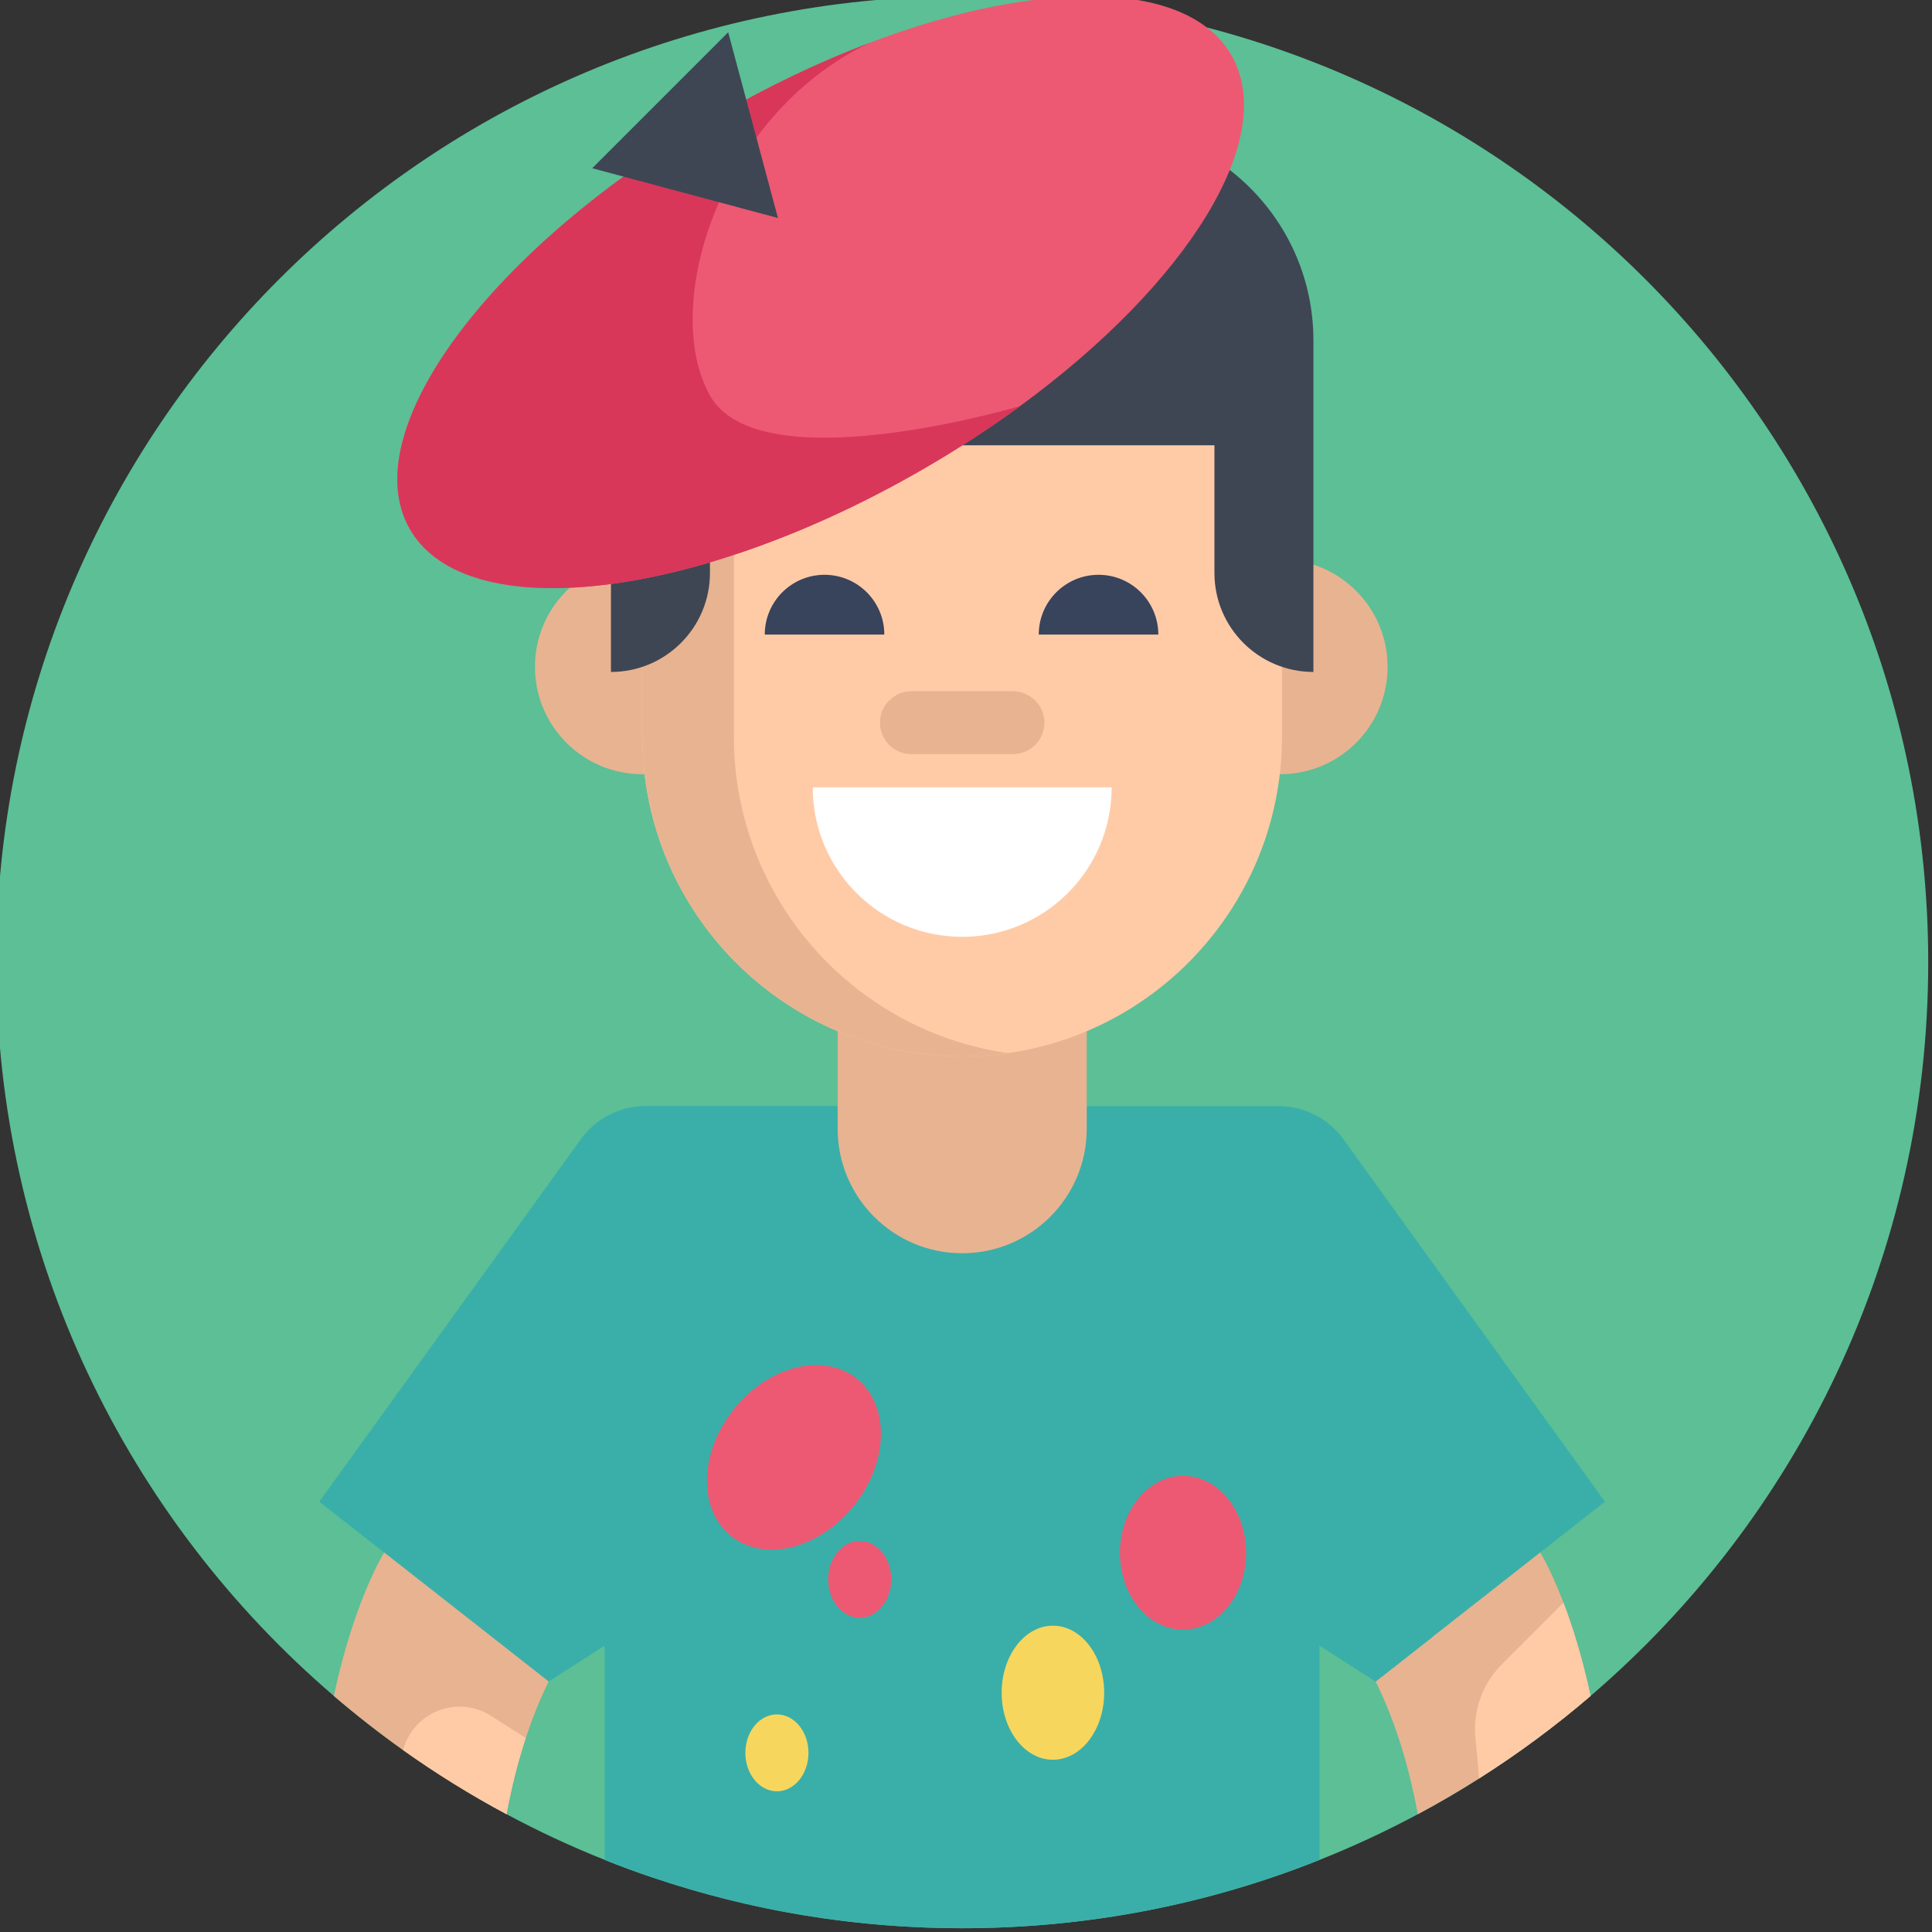 <?xml version="1.0"?>
<svg xmlns="http://www.w3.org/2000/svg" viewBox="1 1 512 512" width="512px" height="512px" class=""><rect x="1" y="1" width="512" height="512" fill="#333333" stroke="none"/><g><path d="m512 256c0 77.805-34.699 147.496-89.484 194.445-9.289 7.973-19.164 15.277-29.539 21.859-5.289 3.363-10.711 6.531-16.25 9.488-8.41 4.504-17.105 8.559-26.047 12.109-29.281 11.684-61.223 18.098-94.68 18.098-28.652 0-56.195-4.703-81.91-13.395-4.324-1.453-8.59-3.02-12.801-4.703-8.941-3.551-17.637-7.605-26.047-12.121-9.508-5.09-18.664-10.773-27.41-16.988-6.34-4.516-12.477-9.312-18.367-14.359-54.766-46.957-89.465-116.641-89.465-194.434 0-141.387 114.613-256 256-256s256 114.613 256 256zm0 0" fill="#5cbf96" data-original="#5CBF96" class=""/><path d="m146.41 446.609c-2.359 4.797-4.367 9.812-6.07 14.973-2.164 6.543-3.836 13.312-5.098 20.199-9.508-5.09-18.664-10.773-27.41-16.988-6.34-4.516-12.477-9.312-18.367-14.359 5.508-25.684 13.363-38.012 13.363-38.012l38.816-1.547zm0 0" fill="#e8b391" data-original="#E8B391" class=""/><path d="m422.516 450.445c-9.289 7.973-19.164 15.277-29.539 21.859-5.289 3.363-10.711 6.531-16.25 9.488-2.246-12.332-5.809-24.285-11.16-35.184l9.551-41.691 34.043 7.504s2.77 4.367 6.176 13.312c2.332 6.09 4.941 14.305 7.18 24.711zm0 0" fill="#e8b391" data-original="#E8B391" class=""/><path d="m426.32 398.965-60.754 47.645-14.887-9.527v56.82c-29.281 11.684-61.223 18.098-94.68 18.098s-65.41-6.414-94.711-18.098v-56.82l-14.879 9.527-26.895-21.094-33.855-26.551 69.266-96.008c3.992-5.539 10.41-8.816 17.23-8.816h167.656c6.832 0 13.238 3.277 17.23 8.816zm0 0" fill="#49aab7" data-original="#49AAB7" class="" style="fill:#3AAFA9" data-old_color="#3aafa9"/><path d="m225.777 294.145-2.785 5.965c-61.703-5.965-76.582 41.68-120.164 112.316l-17.168-13.461 69.27-96.008c3.992-5.535 10.402-8.812 17.227-8.812zm0 0" fill="#488089" data-original="#488089" class="active-path" style="fill:#3AAFA9" data-old_color="#3aafa9"/><g fill="#e8b391"><path d="m255.988 333.121c-18.227 0-33.004-14.777-33.004-33.004v-38.043h66.008v38.043c.004 18.227-14.773 33.004-33.004 33.004zm0 0" data-original="#000000" class=""/><path d="m199.703 177.715c0 15.723-12.742 28.469-28.465 28.469-15.723 0-28.469-12.746-28.469-28.469 0-15.719 12.746-28.465 28.469-28.465 15.723 0 28.465 12.746 28.465 28.465zm0 0" data-original="#000000" class=""/><path d="m368.73 177.715c0 15.723-12.742 28.469-28.465 28.469s-28.469-12.746-28.469-28.469c0-15.719 12.746-28.465 28.469-28.465s28.465 12.746 28.465 28.465zm0 0" data-original="#000000" class=""/></g><path d="m255.988 280.953c-46.805 0-84.75-37.941-84.75-84.75v-108.797h169.504v108.797c0 46.809-37.945 84.75-84.754 84.75zm0 0" fill="#ffcba7" data-original="#FFCBA7"/><path d="m268.113 280.09c-3.961.57-8 .859-12.121.859-46.809 0-84.754-37.934-84.754-84.746v-108.793h24.25v108.793c0 42.691 31.562 78.004 72.625 83.887zm0 0" fill="#e8b391" data-original="#E8B391" class=""/><path d="m189.145 105.801-26.234 13.199v60.074c14.488 0 26.234-11.746 26.234-26.234zm0 0" fill="#3e4654" data-original="#3E4654"/><path d="m247.766 34.148c-46.863 0-84.855 37.992-84.855 84.852h159.926v33.84c0 14.488 11.746 26.234 26.23 26.234v-87.875c0-31.508-25.539-57.051-57.051-57.051zm0 0" fill="#3e4654" data-original="#3E4654"/><path d="m287.559 34.148h-39.793c-46.863 0-84.852 37.992-84.852 84.852h39.793c-.004-46.859 37.988-84.852 84.852-84.852zm0 0" fill="#216e82" data-original="#216E82"/><path d="m235.352 169.172c0-8.75-7.094-15.844-15.844-15.844s-15.84 7.094-15.84 15.844" fill="#38435c" data-original="#38435C"/><path d="m307.965 169.172c0-8.75-7.09-15.844-15.84-15.844s-15.844 7.094-15.844 15.844" fill="#38435c" data-original="#38435C"/><path d="m269.434 184.18h-26.891c-4.605 0-8.336 3.734-8.336 8.34s3.73 8.34 8.336 8.34h26.891c4.605 0 8.34-3.734 8.34-8.34s-3.734-8.34-8.34-8.34zm0 0" fill="#e8b391" data-original="#E8B391" class=""/><path d="m216.383 209.656c0 21.875 17.73 39.609 39.605 39.609s39.609-17.734 39.609-39.609" fill="#fff" data-original="#FFF"/><path d="m174.09 424.262v74.344c-4.324-1.453-8.59-3.02-12.801-4.703v-56.82zm0 0" fill="#488089" data-original="#488089" class="active-path" style="fill:#3AAFA9" data-old_color="#3aafa9"/><path d="m140.34 461.582c-2.164 6.543-3.836 13.312-5.098 20.199-9.508-5.09-18.664-10.773-27.41-16.988 2.645-10.043 14.379-14.746 23.27-9.082zm0 0" fill="#ffcba7" data-original="#FFCBA7"/><path d="m422.516 450.445c-9.289 7.973-19.164 15.277-29.539 21.859-.324-4.043-.66-7.637-.961-10.691-.723-7.23 1.848-14.406 6.988-19.547l16.332-16.332c2.332 6.09 4.941 14.305 7.18 24.711zm0 0" fill="#ffcba7" data-original="#FFCBA7"/><path d="m350.684 437.082v-32.16l29.91 29.91-15.023 11.781zm0 0" fill="#488089" data-original="#488089" class="active-path" style="fill:#3AAFA9" data-old_color="#3aafa9"/><path d="m271.344 108.602-.035.035c-7.957 5.816-16.57 11.438-25.73 16.727-60.105 34.711-120.961 41.82-135.934 15.902-14.961-25.922 21.629-75.066 81.734-109.766 13.496-7.793 27.027-14.199 40.07-19.145 45.051-17.09 84.254-16.855 95.867 3.242 12.672 21.965-11.664 60.605-55.973 93.004zm0 0" fill="#ed5972" data-original="#ED5972" class=""/><path d="m271.344 108.602-.035.035c-7.957 5.816-16.57 11.438-25.73 16.727-60.105 34.711-120.961 41.82-135.934 15.902-14.961-25.922 21.629-75.066 81.734-109.766 13.496-7.793 27.027-14.199 40.07-19.145-40.07 19.145-55.422 70.016-42.309 93.445 13.117 23.43 82.203 2.801 82.203 2.801zm0 0" fill="#d8375a" data-original="#D8375A"/><path d="m207.164 58.777-13.188-49.223-36.031 36.031zm0 0" fill="#3e4654" data-original="#3E4654"/><path d="m331.234 412.496c0-11.254-7.488-20.379-16.719-20.379-9.234 0-16.719 9.125-16.719 20.379 0 11.25 7.484 20.375 16.719 20.375 9.23 0 16.719-9.125 16.719-20.375zm0 0" fill="#ed5972" data-original="#ED5972" class=""/><path d="m237.191 419.547c0-5.625-3.742-10.188-8.359-10.188-4.617 0-8.359 4.562-8.359 10.188 0 5.629 3.742 10.188 8.359 10.188 4.617 0 8.359-4.559 8.359-10.188zm0 0" fill="#ed5972" data-original="#ED5972" class=""/><path d="m215.25 465.523c0-5.629-3.742-10.188-8.359-10.188s-8.359 4.559-8.359 10.188c0 5.625 3.742 10.188 8.359 10.188s8.359-4.562 8.359-10.188zm0 0" fill="#f7d65e" data-original="#F7D65E" class="" style="fill:#F7D65E"/><path d="m293.617 449.59c0-9.812-6.082-17.766-13.586-17.766-7.5 0-13.582 7.953-13.582 17.766 0 9.809 6.082 17.762 13.582 17.762 7.504 0 13.586-7.953 13.586-17.762zm0 0" fill="#f7d65e" data-original="#F7D65E" class="" style="fill:#F7D65E"/><path d="m227.379 399.926c9.176-11.539 9.461-26.582.637-33.598-8.824-7.02-23.414-3.352-32.59 8.188s-9.461 26.578-.637 33.598c8.824 7.016 23.414 3.348 32.59-8.188zm0 0" fill="#ed5972" data-original="#ED5972" class=""/></g> </svg>
